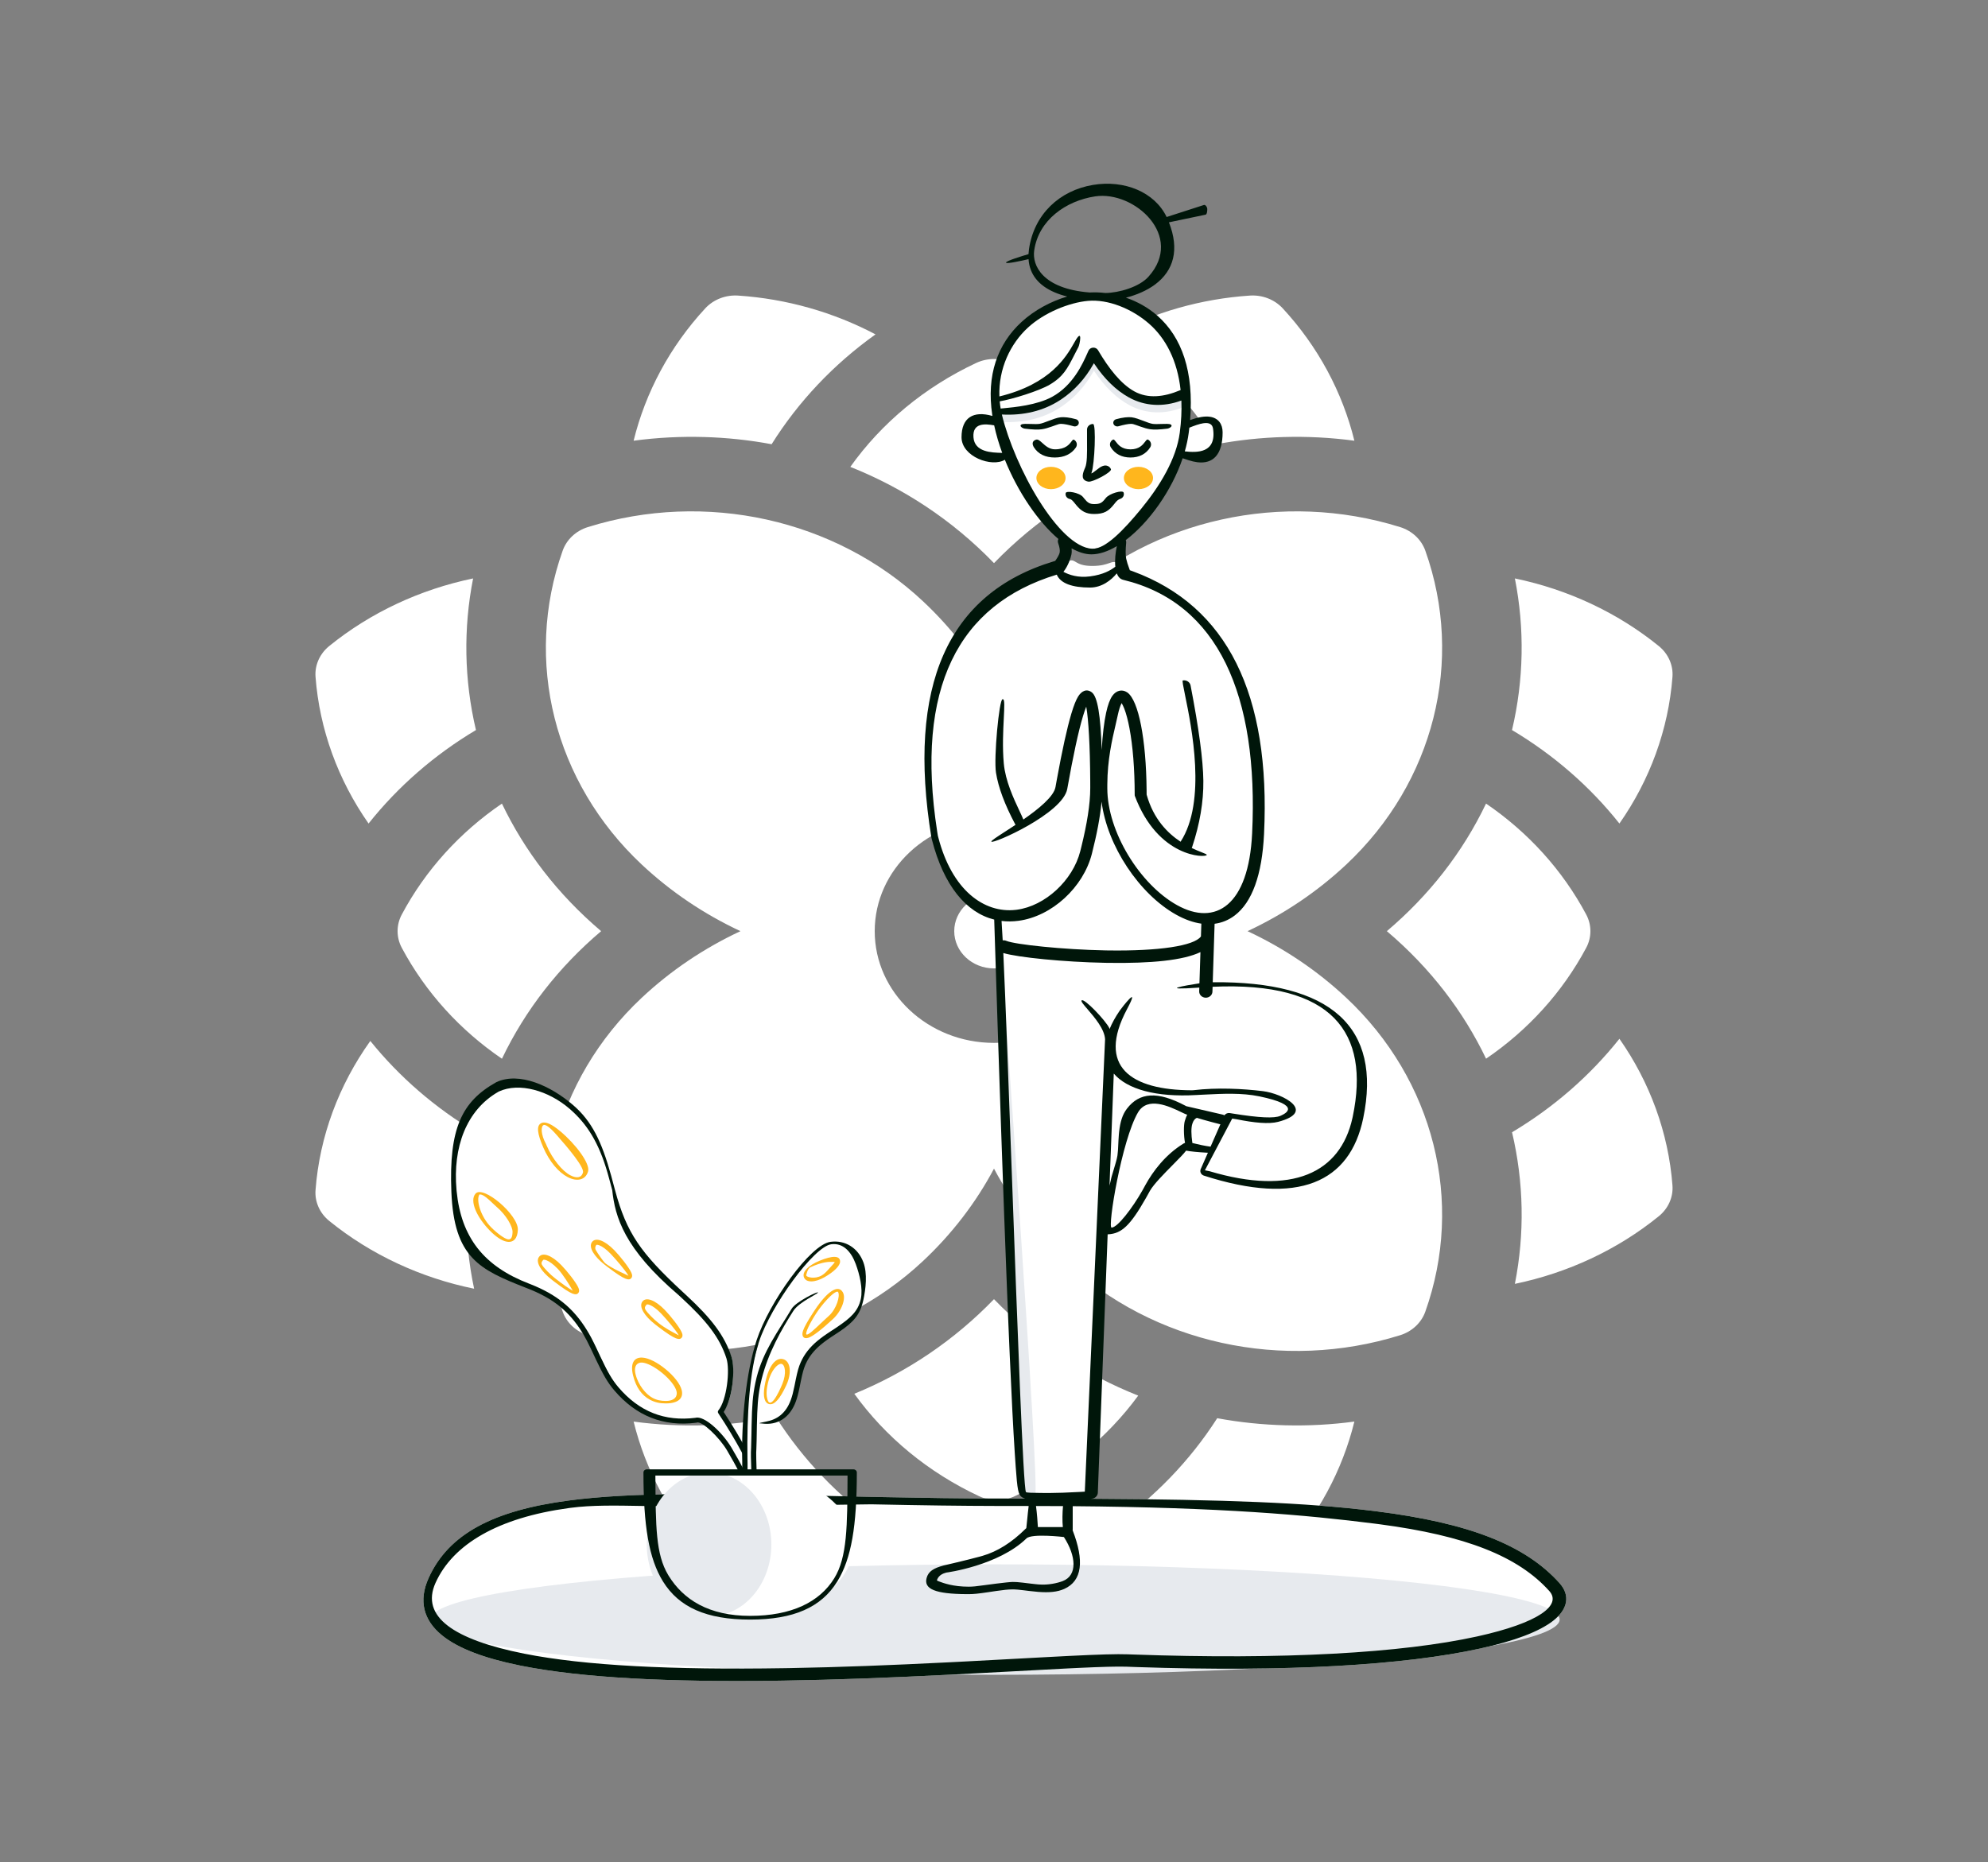 <svg width="460" height="431" viewBox="0 0 460 431" fill="none" xmlns="http://www.w3.org/2000/svg">
<rect x="0" y="0" width="460" height="431" fill="#808080" stroke="none"/>
<path fill-rule="evenodd" clip-rule="evenodd" d="M202.583 77.384C192.85 84.337 184.699 92.975 178.547 102.807C168.468 100.922 157.607 100.521 146.611 101.997C149.371 90.762 155.026 80.188 163.195 71.356C165.096 69.31 167.912 68.212 170.801 68.408C182.043 69.155 192.899 72.275 202.583 77.384ZM229.999 130.328C239.737 120.246 251.131 112.87 263.248 108.054C256.035 97.922 246.063 89.596 234.115 83.998C231.527 82.786 228.472 82.786 225.884 83.998C213.936 89.596 203.963 97.922 196.751 108.054C208.869 112.87 220.262 120.247 229.999 130.328ZM288.665 215.499C297.067 211.574 304.777 206.391 311.499 200.092C331.782 181.083 338.885 152.964 329.801 127.437C328.887 124.869 326.728 122.846 323.987 121.99C296.767 113.49 266.75 120.116 246.443 139.138C239.721 145.436 234.182 152.659 229.999 160.538C225.816 152.659 220.278 145.436 213.556 139.138C193.267 120.133 163.256 113.479 136.012 121.99C133.264 122.846 131.112 124.869 130.198 127.437C121.127 152.941 128.198 181.065 148.5 200.092C155.216 206.385 162.931 211.574 171.334 215.499C162.931 219.424 155.222 224.608 148.5 230.906C128.217 249.916 121.114 278.035 130.198 303.561C131.112 306.13 133.271 308.153 136.012 309.009C163.232 317.508 193.249 310.882 213.556 291.861C220.278 285.563 225.816 278.339 229.999 270.46C234.182 278.339 239.721 285.563 246.443 291.861C266.842 310.974 296.89 317.474 323.987 309.009C326.734 308.153 328.887 306.13 329.801 303.561C338.872 278.057 331.801 249.933 311.499 230.906C304.783 224.614 297.067 219.424 288.665 215.499ZM367.03 219.355C361.523 229.676 353.543 238.417 343.859 245.02C338.655 234.146 331.039 224.096 320.902 215.499C330.627 207.253 338.43 197.324 343.853 185.973C353.537 192.576 361.523 201.322 367.03 211.643C368.325 214.068 368.325 216.93 367.03 219.355ZM116.146 245.026C121.569 233.674 129.372 223.746 139.097 215.499C128.96 206.903 121.344 196.851 116.14 185.979C106.456 192.582 98.476 201.322 92.969 211.643C91.674 214.068 91.674 216.93 92.969 219.355C98.476 229.676 106.462 238.423 116.146 245.026ZM263.371 322.991C256.201 332.772 246.437 340.817 234.79 346.276C232.264 347.454 229.232 347.52 226.565 346.276C214.752 340.742 204.871 332.542 197.677 322.565C209.868 317.578 220.816 310.178 229.999 300.671C239.753 310.768 251.183 318.159 263.371 322.991ZM383.842 281.465C374.255 289.252 362.743 294.596 350.526 297.131C352.813 285.545 352.605 273.627 349.869 262.042C359.45 256.329 367.877 249.008 374.715 240.405C381.763 250.473 386.062 262.168 386.988 274.339C387.197 277.046 386.025 279.684 383.842 281.465ZM296.804 359.643C304.979 350.81 310.628 340.231 313.388 328.996C302.903 330.417 292.031 330.142 281.648 328.22C275.368 338.035 267.082 346.627 257.213 353.511C266.947 358.683 277.882 361.838 289.198 362.591C289.419 362.608 289.634 362.614 289.855 362.614C292.51 362.614 295.05 361.539 296.804 359.643ZM170.801 362.591C182.423 361.815 193.635 358.511 203.559 353.097C193.868 346.236 185.735 337.714 179.559 328.002C168.868 330.103 157.595 330.49 146.611 329.002C149.371 340.236 155.026 350.81 163.195 359.643C164.949 361.539 167.489 362.614 170.144 362.614C170.365 362.614 170.58 362.608 170.801 362.591ZM313.388 101.997C302.392 100.521 291.532 100.922 281.452 102.807C275.3 92.975 267.149 84.337 257.415 77.384C267.1 72.275 277.956 69.155 289.198 68.408C292.087 68.212 294.902 69.31 296.804 71.356C304.973 80.188 310.628 90.762 313.388 101.997ZM76.157 282.54C85.805 290.378 97.397 295.74 109.706 298.251C107.173 286.315 107.308 273.995 110.136 262.042C100.739 256.444 92.453 249.301 85.688 240.911C78.402 251.106 73.949 263.013 73.011 275.414C72.802 278.121 73.974 280.758 76.157 282.54ZM386.988 156.659C386.062 168.831 381.763 180.525 374.715 190.593C367.877 181.985 359.45 174.669 349.863 168.957C352.599 157.377 352.813 145.453 350.526 133.868C362.743 136.402 374.255 141.747 383.842 149.533C386.025 151.315 387.197 153.952 386.988 156.659ZM85.283 190.593C92.122 181.99 100.549 174.669 110.13 168.957C107.394 157.372 107.192 145.447 109.473 133.868C97.256 136.402 85.743 141.747 76.157 149.533C73.974 151.315 72.802 153.952 73.011 156.659C73.937 168.831 78.236 180.525 85.283 190.593ZM202.399 215.499C202.399 201.242 214.783 189.639 229.999 189.639C245.216 189.639 257.599 201.242 257.599 215.499C257.599 229.757 245.216 241.359 229.999 241.359C214.783 241.359 202.399 229.757 202.399 215.499ZM220.799 215.499C220.799 220.258 224.921 224.119 229.999 224.119C235.078 224.119 239.199 220.258 239.199 215.499C239.199 210.741 235.078 206.879 229.999 206.879C224.921 206.879 220.799 210.741 220.799 215.499Z" fill="white"/>
<path d="M158.426 345.763C147.503 345.845 138.917 346.3 131.647 347.26C114.169 349.568 103.777 354.99 99.174 365.217C96.824 370.438 97.956 374.95 102.271 378.464C105.975 381.481 112.003 383.762 120.206 385.432L120.664 385.525C134.699 388.316 154.626 389.326 179.895 388.971L181.449 388.947C193.32 388.756 205.492 388.299 220.143 387.561L234.73 386.786C239.855 386.509 245.134 386.225 247.014 386.131L249.556 386.008C254.956 385.756 258.436 385.663 260.584 385.725L262.993 385.811C297.816 387.006 324.992 385.374 342.475 381.528C350.451 379.773 356.157 377.598 359.348 375.122C362.803 372.441 363.4 369.214 360.838 366.364C352.845 357.473 339.727 352.45 318.533 349.772L317.438 349.637C299.829 347.496 277.928 346.838 236.307 346.812L230.318 346.807C222.22 346.785 214.466 346.681 204.174 346.475L178.856 345.935C171.279 345.787 167.017 345.741 162.268 345.748L158.426 345.763Z" fill="white"/>
<ellipse cx="230.193" cy="374.821" rx="130.687" ry="12.781" fill="#E7EAEE"/>
<path fill-rule="evenodd" clip-rule="evenodd" d="M256.998 284.071C259.37 284.463 260.995 282.292 264.668 275.05L264.939 274.525L265.206 274.025C269.585 265.957 274.648 263.386 280.397 266.31L282.704 259.931L281.929 259.597L281.184 259.282C269.25 254.287 262.804 253.983 261.847 258.371L261.753 258.851L261.674 259.237C260.972 262.583 259.26 269.027 258.021 274.512L257.812 275.448C256.778 280.149 256.173 283.935 256.998 284.071Z" fill="white"/>
<path fill-rule="evenodd" clip-rule="evenodd" d="M231.584 219.375C231.584 219.375 249.03 221.541 257.854 221.166C266.678 220.791 279.583 217.334 279.583 217.334L279.276 227.773C279.276 227.773 320.44 226.995 314.224 258.59C310.13 279.4 278.802 270.843 278.802 270.843L284.793 258.59C284.793 258.59 303.584 259.864 296.742 254.507C295.472 253.513 287.357 252.142 276.679 252.41C267.507 252.64 259.539 250.065 258.71 247.753C255.602 239.087 260.115 234.528 260.115 234.528C260.115 234.528 255.75 236.519 256.578 241.359C257.406 246.2 251.305 345.308 251.305 345.308C251.305 345.308 245.786 346.225 243.01 346.225C240.234 346.225 236.413 345.308 236.413 345.308L231.584 219.375Z" fill="white"/>
<path fill-rule="evenodd" clip-rule="evenodd" d="M231.584 219.375C231.584 219.375 240.787 346.126 239.505 345.927C238.539 345.777 236.413 345.308 236.413 345.308L231.584 219.375Z" fill="#E7EAEE"/>
<path fill-rule="evenodd" clip-rule="evenodd" d="M239.162 347.261C239.767 352.248 238.636 354.247 238.786 354.247C241.252 354.247 242.725 354.201 246.68 353.913C246.68 353.913 246.459 351.764 246.459 350.754C246.459 349.547 246.68 347.261 246.68 347.261H239.162Z" fill="white"/>
<path d="M233.066 104.041C233.066 104.041 223.866 107.278 223.866 101.185C223.866 95.092 230.964 98.129 230.964 98.129" fill="white"/>
<path d="M273.546 104.677C275.477 105.079 281.52 108.61 281.52 100.062C281.52 95.982 274.62 98.929 274.62 98.929" fill="white"/>
<path d="M251.591 69.027C243.99 69.718 228.061 76.489 230.961 95.837C233.21 110.835 245.182 127.001 252.539 127.001C259.763 127.001 271.924 113.392 273.69 99.993C277.296 72.629 259.191 68.336 251.591 69.027Z" fill="white"/>
<path fill-rule="evenodd" clip-rule="evenodd" d="M251.872 82.872C252.277 81.993 253.582 81.935 254.074 82.773C256.582 87.049 259.391 90.028 262.483 91.734C265.604 93.456 269.287 93.626 273.044 92.047C273.662 91.787 274.388 92.046 274.665 92.626C274.943 93.205 274.666 93.885 274.048 94.145C269.57 96.026 265.049 95.817 261.238 93.714C258.267 92.075 255.592 89.471 253.2 85.914L253.112 85.782L253.034 85.926C251.102 89.362 248.61 92.106 245.559 94.144L245.252 94.346C241.411 96.823 236.902 97.924 231.77 97.653C231.094 97.617 230.577 97.075 230.615 96.441C230.653 95.807 231.232 95.322 231.909 95.358C236.512 95.601 240.481 94.632 243.861 92.452C247.273 90.252 249.943 87.067 251.872 82.872Z" fill="#E7EAEE"/>
<path fill-rule="evenodd" clip-rule="evenodd" d="M291.105 192.958C290.365 206.002 285.164 211.536 278.664 212.331C277.801 212.436 279.009 217.085 278.258 217.694C273.973 221.166 266.421 221.316 254.579 221.417C243.859 221.508 236.946 220.697 232.141 218.852C231.774 218.711 232.105 212.86 231.725 212.829C225.706 212.331 218.772 207.326 217.088 193.715C211.384 147.631 228.54 138.724 244.868 131.382C245.754 130.984 246.235 130.29 247.115 129.895C248.972 129.063 248.488 130.978 252.707 130.978C256.926 130.978 256.926 129.477 258.826 130.328C259.535 130.645 259.652 132.628 260.358 132.977C277.068 141.238 293.15 156.91 291.105 192.958Z" fill="white"/>
<path fill-rule="evenodd" clip-rule="evenodd" d="M260.358 132.977C282.424 140.459 292.672 160.452 291.105 192.958C289.225 231.932 241.983 197.042 257.732 163.467C261.484 155.468 266.414 189.336 266.468 189.479C267.724 192.809 271.562 195.392 275.442 196.773C275.442 196.773 277.179 173.299 274.16 162.231C271.32 151.82 260.358 132.977 260.358 132.977Z" fill="white"/>
<path fill-rule="evenodd" clip-rule="evenodd" d="M246.15 125.277C246.15 125.277 246.769 127.019 246.554 128.095C246.339 129.172 245.022 130.913 245.022 130.913C245.022 130.913 208.392 141.382 216.875 193.63C226.311 231.521 259.392 206.879 253.652 176.666C253.414 154.231 247.993 161.827 243.921 186.549C242.925 192.597 230.683 194.314 230.683 194.314" fill="white"/>
<ellipse cx="263.427" cy="110.623" rx="3.373" ry="2.586" fill="#FFB61D"/>
<ellipse cx="243.186" cy="110.623" rx="3.373" ry="2.586" fill="#FFB61D"/>
<path d="M246.589 114.111C246.735 113.491 249.755 113.978 250.604 115.036L250.867 115.364C251.658 116.347 252.141 116.657 253.162 116.657C254.466 116.657 254.911 116.438 255.652 115.528L255.85 115.278C256.712 114.173 259.75 113.371 259.98 113.968C260.211 114.565 259.881 115.223 259.244 115.439C258.767 115.601 258.495 115.814 258.029 116.385L257.81 116.661C256.537 118.295 255.478 118.956 253.162 118.956C251.281 118.956 250.191 118.296 249.029 116.896L248.644 116.418L248.47 116.206C248.087 115.751 247.853 115.567 247.581 115.495L247.522 115.481C246.861 115.344 246.443 114.731 246.589 114.111Z" fill="#00160A"/>
<path d="M248.972 97.022C247.511 96.603 246.178 96.483 245.408 96.571C244.578 96.665 243.53 97.066 242.563 97.436C241.789 97.731 241.066 98.007 240.55 98.091C240.037 98.173 239.268 98.146 238.518 98.12C237.571 98.087 236.655 98.055 236.328 98.246C235.742 98.589 236.616 99.142 237.128 99.205C238.895 99.424 240.182 99.476 241.035 99.349C241.791 99.235 242.474 99.039 243.402 98.706L244.371 98.36C245.014 98.136 245.18 98.1 245.408 98.095L245.567 98.095C246.216 98.11 247.172 98.293 248.412 98.648C248.904 98.789 249.429 98.539 249.583 98.091C249.738 97.642 249.464 97.163 248.972 97.022Z" fill="#00160A"/>
<path d="M252.588 109.356C253.28 107.462 253.681 98.132 252.919 98.124C252.157 98.117 251.533 98.69 251.525 99.404C251.514 100.408 251.521 101.371 251.527 102.274C251.546 104.984 251.561 107.152 251.078 108.26L250.974 108.489C250.35 109.942 250.175 111.178 251.844 111.467C252.841 111.639 257.317 109.261 257.059 108.589C256.802 107.917 256.011 107.568 255.294 107.809L255.106 107.872C254.68 108.012 254.123 108.449 253.622 108.842C253.176 109.191 252.775 109.506 252.548 109.548L252.512 109.554L252.588 109.356Z" fill="#00160A"/>
<path d="M258.254 97.022C259.716 96.603 261.048 96.483 261.819 96.571C262.648 96.665 263.696 97.066 264.664 97.436C265.438 97.731 266.16 98.007 266.676 98.091C267.189 98.173 267.958 98.146 268.708 98.12C269.656 98.087 270.572 98.055 270.899 98.246C271.484 98.589 270.61 99.142 270.099 99.205C268.331 99.424 267.044 99.476 266.192 99.349C265.435 99.235 264.752 99.039 263.824 98.706L262.856 98.36C262.212 98.136 262.046 98.1 261.819 98.095L261.659 98.095C261.011 98.11 260.054 98.293 258.815 98.648C258.322 98.789 257.798 98.539 257.643 98.091C257.488 97.642 257.762 97.163 258.254 97.022Z" fill="#00160A"/>
<path d="M266.151 103.519C266.536 102.903 266.315 102.111 265.658 101.75C265.426 101.622 265.242 101.864 264.963 102.231C264.451 102.903 263.62 103.996 261.587 103.996C259.538 103.996 258.697 102.893 258.186 102.222C257.913 101.865 257.734 101.63 257.516 101.75C256.858 102.111 256.637 102.903 257.023 103.519C257.995 105.074 259.578 105.882 261.587 105.882C263.596 105.882 265.178 105.074 266.151 103.519Z" fill="#00160A"/>
<path d="M248.534 101.778C249.174 102.165 249.359 102.965 248.947 103.566C247.89 105.102 246.202 105.882 244.055 105.882C241.892 105.882 240.221 105.088 239.237 103.521C238.85 102.905 238.702 102.075 239.727 101.751C240.175 101.609 240.629 102.019 241.19 102.525C241.912 103.177 242.813 103.989 244.106 103.989C246.554 103.989 247.421 102.84 247.916 102.184C248.165 101.854 248.319 101.649 248.534 101.778Z" fill="#00160A"/>
<path fill-rule="evenodd" clip-rule="evenodd" d="M252.905 42.796C245.173 44.088 239.25 49.577 238.093 57.687C238.038 58.072 238.002 58.448 237.984 58.815C236.644 59.209 232.675 60.409 232.784 60.784C232.885 61.133 236.406 60.349 237.993 59.976C238.222 63.532 240.366 66.081 243.979 67.64C244.898 68.037 245.886 68.363 246.936 68.626C243.203 69.728 239.387 71.743 236.373 74.512C230.803 79.629 228.221 86.846 229.595 96.017C229.608 96.1 229.621 96.182 229.634 96.265C225.19 94.983 222.487 96.684 222.487 101.185C222.487 105.7 229.533 108.237 232.513 106.401C235.517 113.855 240.195 120.745 244.898 124.734C244.755 125.022 244.725 125.361 244.841 125.686C245.186 126.657 245.291 127.39 245.198 127.857L245.178 127.942C245.072 128.354 244.766 128.941 244.254 129.674L244.156 129.812L243.869 129.897C219.244 137.306 209.821 158.779 215.511 193.824L215.531 193.924L215.636 194.337C218.381 204.994 223.578 211.211 230.051 212.822C230.051 212.852 230.051 212.881 230.051 212.91C231.183 248.805 232.172 277.405 233.018 298.712L233.326 306.278L233.632 313.45C234.065 323.306 234.454 330.885 234.799 336.187L235.02 339.441C235.398 344.765 235.619 345.937 236.43 346.475L236.509 346.524L236.57 346.558C236.744 346.653 236.959 346.738 237.216 346.813C236.914 346.812 236.611 346.812 236.307 346.812L230.318 346.807C222.22 346.785 214.466 346.681 204.174 346.475L178.856 345.935C171.279 345.787 167.017 345.741 162.268 345.747L158.426 345.763C147.503 345.844 138.917 346.3 131.647 347.26C114.169 349.568 103.777 354.99 99.174 365.217C96.824 370.438 97.956 374.95 102.271 378.464C105.975 381.481 112.003 383.762 120.206 385.432L120.664 385.525C134.699 388.316 154.626 389.326 179.895 388.971L181.449 388.947C193.32 388.756 205.492 388.299 220.143 387.561L234.73 386.786C239.855 386.509 245.134 386.225 247.014 386.131L249.556 386.008C254.956 385.756 258.436 385.663 260.584 385.725L262.993 385.811C297.816 387.006 324.992 385.374 342.475 381.528C350.451 379.773 356.157 377.598 359.348 375.122C362.803 372.441 363.4 369.214 360.838 366.364C352.845 357.473 339.727 352.45 318.533 349.772L317.438 349.637C302.255 347.791 283.88 347.047 252.423 346.861L252.596 346.85C253.378 346.801 253.994 346.206 254.024 345.472L256.3 285.659C256.364 285.66 256.43 285.658 256.499 285.654C259.472 285.462 261.485 283.74 265.154 277.264L265.59 276.485L266.089 275.58C266.984 274.032 269.359 271.629 271.395 269.569L271.396 269.568C272.732 268.216 273.922 267.012 274.451 266.295C275.548 266.496 277.142 266.654 279.232 266.769L279.493 266.782L277.835 270.556L277.803 270.637C277.596 271.228 277.931 271.875 278.57 272.081C300.456 279.134 312.355 273.629 315.428 258.809C319.811 237.672 307.949 227.052 280.613 227.323L281.045 213.793C282.725 213.57 284.297 212.937 285.707 211.864C289.698 208.83 292.025 202.541 292.484 193.017C294.045 160.662 283.966 140.291 262.177 132.238L261.436 131.971L261.366 131.788C260.983 130.771 260.726 129.947 260.595 129.327L260.567 129.188C260.43 128.461 260.43 127.245 260.583 125.582C260.602 125.375 260.568 125.175 260.491 124.994C265.859 120.925 271.097 113.615 273.654 106.055L273.719 106.075C273.745 106.084 273.773 106.093 273.802 106.103L274.979 106.495C275.752 106.739 276.399 106.895 277.061 106.977C280.691 107.424 282.9 105.207 282.9 100.062C282.9 98.117 281.901 96.772 280.033 96.465C278.812 96.265 277.278 96.53 275.373 97.225C276.282 86.043 273.486 78.044 267.787 73.045C265.639 71.162 263.127 69.782 260.518 68.891C262.943 68.283 265.373 67.255 267.262 65.847C271.595 62.618 272.962 57.761 270.476 51.454L278.928 49.687L278.995 49.665C279.279 49.555 279.35 48.895 279.35 48.403C279.35 47.91 278.919 47.345 278.593 47.432L269.946 50.222C267.165 44.437 260.156 41.584 252.905 42.796ZM239.716 348.54L240.131 348.54C242.122 348.544 244.067 348.551 245.966 348.563C245.82 350.125 245.785 352.027 245.93 353.42H240.154C240.098 352.306 239.949 350.245 239.716 348.54ZM238.023 348.539C237.891 349.524 237.784 350.636 237.687 351.635C237.612 352.421 237.543 353.136 237.474 353.666C237.426 353.701 237.381 353.74 237.339 353.781C234.11 356.995 230.77 359.087 227.318 360.079L226.756 360.237C223.804 361.045 218.276 362.32 218.385 362.291C215.977 362.934 214.81 363.676 214.4 365.224C213.725 367.772 216.478 368.891 223.617 368.935L224.161 368.936C225.333 368.934 226.367 368.823 228.646 368.485L230.418 368.22C232.206 367.96 233.263 367.848 234.232 367.839L234.651 367.842C235.16 367.854 235.685 367.904 236.833 368.041L238.236 368.212C239.048 368.309 239.622 368.369 240.228 368.416C242.738 368.61 244.655 368.447 246.26 367.726C250.416 365.858 250.921 361.211 248.202 354.178C248.198 354.169 248.195 354.161 248.192 354.153C248.206 354.075 248.213 353.994 248.213 353.912V348.58C282.907 348.866 302.236 350.613 318.123 352.62L319.344 352.778C339.131 355.403 351.238 360.146 358.492 368.215C361.421 371.472 356.138 375.571 341.774 378.731C324.419 382.548 297.124 384.158 262.039 382.902L260.973 382.863C258.462 382.769 254.237 382.896 247.236 383.243L240.798 383.581C238.349 383.713 235.529 383.865 232.863 384.009C228.879 384.224 225.238 384.421 223.689 384.502L219.981 384.692C205.972 385.397 194.241 385.845 182.877 386.049L181.397 386.074C155.604 386.49 135.339 385.506 121.301 382.714C105.003 379.472 97.251 374.158 100.773 366.334C104.834 357.31 115.366 351.237 131.582 349.022L132.075 348.956C136.922 348.316 142.394 348.416 148.803 348.533C151.993 348.592 155.414 348.654 159.107 348.632L162.271 348.621C167.407 348.614 201.641 348.148 201.641 348.148C213.626 348.397 222.157 348.515 231.267 348.533L238.023 348.539ZM258.426 126.393C256.388 127.606 254.379 128.294 252.54 128.294C251.096 128.294 249.546 127.799 247.957 126.903C248.013 127.418 247.998 127.894 247.911 128.334C247.723 129.272 247.131 130.935 246.148 132.235C246.121 132.271 246.092 132.306 246.061 132.339C247.378 133.038 249.414 133.764 252.225 133.395C255.321 132.988 257.033 131.957 258.072 131.156C257.911 129.616 258.118 127.791 258.426 126.393ZM258.411 132.697C257.125 134.272 254.959 135.981 252.225 135.981C248.106 135.981 245.4 135.023 244.521 132.991C221.739 139.922 211.7 159.203 216.85 192.412L217.004 193.383L217.088 193.715C220.248 206.011 227.703 211.413 235.044 210.57L235.269 210.543C241.841 209.677 248.247 203.749 249.962 196.994L250.216 195.977C251.496 190.762 252.272 186.153 252.272 182.365L252.268 180.792C252.226 172.54 251.848 166.431 251.375 163.737L251.341 163.554L251.289 163.687C251.088 164.194 250.874 164.816 250.649 165.549L250.581 165.772C249.546 169.213 248.331 174.806 246.95 182.577C245.935 188.288 229.632 195.457 229.388 194.781C229.312 194.57 230.648 193.708 232.546 192.482L232.548 192.481L232.556 192.476C233.296 191.999 234.12 191.467 234.98 190.896C234.95 190.843 234.919 190.787 234.887 190.728C232.485 186.213 231.006 182.252 230.459 178.828C229.918 175.444 231.18 161.824 231.981 161.827L232.082 161.831C232.486 161.857 232.397 163.622 232.266 166.239C232.122 169.09 231.927 172.953 232.265 176.679C232.631 180.725 234.546 184.8 235.875 187.631C236.243 188.412 236.565 189.099 236.798 189.664C240.312 187.221 243.834 184.363 244.227 182.152L244.541 180.411C245.783 173.593 246.891 168.563 247.864 165.274L247.925 165.07C248.458 163.298 248.956 162.032 249.447 161.227C250.219 159.961 251.388 159.303 252.617 160.218C253.982 161.236 254.665 165.612 254.916 173.59C255.125 170.016 255.472 167.124 255.942 164.957C256.335 163.147 256.814 161.837 257.411 161.008C258.259 159.832 259.585 159.431 260.791 160.221L260.872 160.276C263.461 162.134 265.207 171.145 265.309 182.863L265.314 183.843L265.339 183.98C266.921 189.581 270.199 192.846 273.173 194.802C279.242 185.483 275.709 168.221 274.211 160.898C273.779 158.788 273.516 157.503 273.701 157.472C274.534 157.331 275.332 157.849 275.483 158.63C277.401 168.566 278.388 175.912 278.441 180.704C278.495 185.553 277.629 190.663 275.847 196.032C275.822 196.11 275.789 196.184 275.751 196.254C276.659 196.691 277.455 197.007 278.056 197.245C278.832 197.552 279.282 197.731 279.224 197.873C278.952 198.54 267.952 198.54 262.572 184.163C262.553 184.113 262.554 184.041 262.554 183.976L262.554 183.954C262.554 177.957 262.116 172.609 261.346 168.53C260.995 166.672 260.585 165.137 260.148 164.01L260.089 163.862C259.894 163.38 259.702 163.001 259.537 162.739L259.531 162.728L259.497 162.791C259.208 163.349 258.912 164.254 258.647 165.473L258.604 165.676C258.47 166.319 258.303 167.032 258.12 167.812C257.331 171.18 256.245 175.811 256.22 181.582L256.219 182.444C256.219 192.512 263.772 204.702 272.359 209.479C281.281 214.442 288.924 209.563 289.727 192.9C291.27 160.903 281.841 139.464 259.89 134.192C259.173 134.02 258.701 133.464 258.411 132.697ZM254.886 185.528C254.573 189.101 253.777 193.144 252.647 197.592C250.679 205.345 243.397 212.083 235.653 213.104C234.315 213.28 233.011 213.29 231.748 213.136C231.826 214.191 231.915 215.712 232.013 217.63C232.289 217.594 232.579 217.628 232.852 217.743C234.873 218.594 246.057 219.771 255.773 219.953L256.495 219.965C268.053 220.127 276.33 218.924 277.884 216.714L277.978 213.763C276.107 213.499 274.153 212.802 272.176 211.702C263.628 206.947 256.186 195.769 254.886 185.528ZM225.247 101.185C225.007 97.836 227.902 98.056 230.038 98.438C230.494 100.559 231.127 102.701 231.901 104.812L231.792 104.809C229.419 104.747 225.494 104.645 225.247 101.185ZM275.203 98.98C275.16 99.367 275.112 99.757 275.06 100.151C274.872 101.576 274.563 103.021 274.151 104.463C276.916 104.77 281.546 104.939 280.681 99.185C280.344 96.944 277.262 98.159 275.203 98.98ZM252.127 67.691C253.307 67.625 254.53 67.664 255.767 67.81C258.9 67.774 263.587 66.435 265.735 64.048C274.16 54.685 262.478 44.077 253.405 45.448C246.667 46.466 240.31 50.899 239.298 57.991C238.812 61.398 241.186 66.823 252.127 67.691ZM234.108 271.162C235.389 306.379 236.768 344.293 237.391 345.308C237.496 345.485 239.095 345.499 240.364 345.511L240.365 345.511H240.371C240.704 345.514 241.014 345.516 241.267 345.522L241.95 345.532L242.725 345.532C244.602 345.524 246.97 345.441 249.824 345.285L251.013 345.217L255.702 240.514C255.573 238.132 253.228 235.41 251.652 233.58C250.713 232.491 250.047 231.717 250.282 231.52C250.905 230.998 255.78 236.119 256.679 237.93C256.695 237.991 256.714 238.074 256.736 238.174C257.289 236.815 258.068 235.389 259.082 233.908C259.448 233.373 264.086 227.345 260.777 233.56C253.691 246.869 261.717 252.279 275.727 252.326L275.779 252.327L275.785 252.327C275.901 252.328 275.987 252.328 276.179 252.305C281.634 251.656 287.553 251.956 292.216 252.526C296.8 253.086 304.723 257.268 295.755 259.629C293.612 260.193 290.169 259.852 286.193 259.043L285.116 258.875L278.801 270.843L279.892 271.063C299.028 276.764 310.126 271.444 312.934 258.769L313.02 258.371C317.026 239.053 308.427 227.098 280.58 228.373L280.543 229.508C280.518 230.301 279.811 230.924 278.964 230.9C278.118 230.876 277.452 230.214 277.478 229.421L277.506 228.56C267.755 229.23 274.141 228.083 277.537 227.572L277.768 220.352C273.752 222.266 266.354 222.98 256.519 222.839L255.712 222.826C246.183 222.647 235.521 221.576 232.155 220.561C232.665 231.491 233.37 250.878 234.108 271.159L234.108 271.162ZM282.385 260.202L280.109 265.38C278.532 265.155 277.444 264.894 276.629 264.697C276.358 264.632 276.118 264.575 275.899 264.528C275.602 262.47 275.61 260.977 275.887 260.097C276.128 259.331 276.476 258.899 276.93 258.705C277.908 259.004 279.059 259.33 280.383 259.683L281.38 259.944L282.385 260.202ZM273.825 264.672C273.945 264.598 274.072 264.542 274.203 264.503C273.873 262.847 273.87 260.327 274.147 259.447C274.335 258.848 274.495 258.377 274.71 257.996C274.395 257.895 273.915 257.665 273.325 257.382C270.607 256.078 265.542 253.649 263.311 257.461C259.547 263.893 256.24 284.101 257.202 284.107C258.571 284.115 262.051 279.554 264.342 275.504L264.443 275.323L265.034 274.246C266.831 270.979 269.704 267.205 273.825 264.672ZM284.569 257.603C284.079 257.522 283.593 257.727 283.329 258.107C283.224 258.048 283.108 258.002 282.983 257.973L274.49 256.008L274.303 255.908C267.846 252.488 263.67 252.778 260.756 256.588C259.723 257.939 259.205 259.637 258.956 261.89L258.927 262.175L258.891 262.564C258.858 262.954 258.831 263.358 258.805 263.856L258.701 265.934L258.682 266.249C258.65 266.738 258.617 267.057 258.571 267.357L258.542 267.535L258.447 268.018L258.39 268.267C258.357 268.401 258.317 268.555 258.265 268.746L258.114 269.284L257.193 272.399C257.029 273.11 256.874 273.779 256.728 274.407L257.715 248.463C260.818 252.071 267.41 253.972 276.829 253.423L277.605 253.382C277.97 253.365 278.338 253.346 278.709 253.328L278.72 253.327L278.788 253.324L278.802 253.323C282.904 253.116 287.355 252.892 291.388 253.731C301.445 255.824 297.331 257.748 296.446 258.162L296.393 258.187L296.366 258.2L296.25 258.251C294.834 258.841 291.51 258.722 285.23 257.711L284.569 257.603ZM218.723 364.019L219.058 363.927C218.896 363.973 231.025 362.363 237.517 356.036C238.742 354.842 246.178 355.719 246.178 355.719L246.185 355.736C248.984 360.079 249.388 364.594 245.877 365.925C244.637 366.395 242.543 366.863 240.43 366.7L240.123 366.675L239.689 366.634C239.392 366.604 239.071 366.569 238.696 366.524L236.607 366.272C235.507 366.146 235.022 366.115 234.358 366.115C233.198 366.115 227.621 366.883 227.621 366.883C225.919 367.127 225.053 367.211 224.157 367.212C220.573 367.217 218.315 366.391 217.204 365.968L217.099 365.925C216.999 365.883 216.918 365.842 216.855 365.803L216.787 365.757L216.781 365.777C216.91 365.291 217.344 364.412 218.723 364.019ZM272.984 100.151C273.335 97.492 273.45 95.005 273.358 92.694C269.108 94.275 264.854 93.985 261.238 91.99C258.268 90.351 255.592 87.747 253.201 84.19L253.113 84.059L253.034 84.202C251.102 87.638 248.61 90.382 245.559 92.421L245.252 92.622C241.423 95.091 236.931 96.193 231.82 95.932L231.84 96.017C234.755 108.037 244.885 126.557 252.707 127.001C255.7 127.171 260.042 122.643 264.068 117.734C268.415 112.433 272.186 106.208 272.984 100.151ZM265.9 74.933C269.728 78.29 272.431 83.419 273.179 90.275C273.134 90.289 273.089 90.305 273.045 90.323C269.288 91.902 265.605 92.306 262.483 90.584C259.392 88.879 256.582 85.325 254.074 81.049C253.583 80.211 252.277 80.269 251.873 81.148C251.793 81.322 251.705 81.519 251.609 81.734C250.5 84.218 248.272 89.21 243.439 91.846C239.92 93.764 234.728 94.25 232.164 94.49L232.161 94.49L232.157 94.491C231.929 94.512 231.721 94.532 231.537 94.55C231.442 93.99 231.37 93.435 231.32 92.883C234.249 92.386 240.406 90.486 242.881 89.03C246.02 87.182 246.982 85.296 248.58 82.161C248.873 81.586 249.187 80.97 249.54 80.304C249.845 79.729 250.568 75.897 248.854 78.811C248.75 78.988 248.64 79.181 248.521 79.389L248.521 79.39L248.52 79.391L248.52 79.391C246.737 82.514 243.115 88.857 231.249 91.751C231.018 85.313 233.796 79.544 237.857 75.814C241.65 72.33 247.386 70.026 251.745 69.63C256.33 69.213 261.874 71.402 265.9 74.933Z" fill="#00160A"/>
<path fill-rule="evenodd" clip-rule="evenodd" d="M141.754 275.743C141.019 268.411 137.377 261.152 131.606 256.169C127.403 252.54 121.381 249.501 115.76 252.1C107.114 256.935 104.793 266.858 105.664 275.743C106.745 286.756 112.235 293.546 122.783 297.602C128.726 299.887 132.676 302.901 135.902 308.153C138.483 312.353 139.988 317.613 143.23 321.42C148.078 327.112 154.145 329.642 161.623 328.696C163.105 328.696 167.88 332.862 169.372 335.385C173.269 341.974 176.613 348.931 178.148 356.37C178.596 358.541 178.279 366.663 179.861 368.231C182.753 371.098 181.906 365.577 181.733 363.91C180.296 350.111 175.009 338.354 167.332 326.753C169.69 323.866 170.031 316.521 169.29 314.204C167.332 307.02 143.232 290.505 141.754 275.743Z" fill="white"/>
<path fill-rule="evenodd" clip-rule="evenodd" d="M114.876 250.435L114.833 250.457C106.802 254.949 103.864 261.225 104.441 275.796C105.047 291.105 110.973 293.819 121.613 298.008L121.937 298.134C127.91 300.43 131.677 303.423 134.758 308.44L135.005 308.849C135.543 309.759 136.024 310.687 136.703 312.105L137.917 314.687C139.557 318.152 140.602 319.975 142.138 321.779C147.181 327.699 153.488 330.227 161.092 329.266L161.165 329.253L161.235 329.231C162.413 328.797 166.42 332.615 168.223 335.663C172.602 343.068 175.429 349.526 176.837 356.026L176.933 356.479C177.024 356.919 177.083 357.596 177.153 358.882L177.249 360.787C177.272 361.231 177.293 361.617 177.316 361.982L177.33 362.199C177.559 365.743 177.934 367.766 178.802 368.626C179.962 369.775 181.032 369.992 181.618 368.994C181.952 368.426 182.03 367.509 181.959 366.219L181.93 365.788C181.913 365.568 181.892 365.339 181.867 365.094L181.669 363.284C180.263 350.736 175.688 339.35 167.61 327.011L167.453 326.772L167.553 326.623C169.486 323.632 170.191 316.937 169.264 314.039C167.68 309.088 164.547 305.082 158.846 299.799L157.854 298.882C148.214 289.949 144.981 285.341 142.331 275.508L141.42 272.107L141.397 272.023C139.221 264.163 136.937 259.485 132.618 255.757C127.437 251.282 120.153 247.995 114.876 250.435ZM131.787 256.602C135.749 260.022 138.55 264.344 140.607 271.543L141.049 273.136L141.664 275.448C142.331 281.645 144.394 288.946 156.992 299.7L157.662 300.319C163.433 305.626 166.55 309.557 168.089 314.369C168.964 317.105 168.163 324.04 166.232 326.403C166.077 326.593 166.063 326.852 166.198 327.055C174.413 339.47 179.04 350.848 180.448 363.395L180.62 364.958L180.669 365.432C180.69 365.658 180.707 365.871 180.721 366.076L180.734 366.279C180.793 367.351 180.727 368.127 180.544 368.439L180.535 368.46L180.557 368.466C180.394 368.433 180.094 368.233 179.694 367.836C179.138 367.286 178.779 365.415 178.571 362.379L178.527 361.696L178.367 358.628C178.302 357.464 178.244 356.811 178.151 356.332L178.137 356.261C176.737 349.472 173.834 342.78 169.296 335.106L169.196 334.94C167.074 331.447 162.952 327.536 160.883 328.13L160.87 328.134L160.928 328.127C153.762 329.033 147.877 326.673 143.097 321.062C141.602 319.306 140.577 317.494 138.896 313.917L138.029 312.069C137.114 310.138 136.548 309.051 135.821 307.867C132.659 302.719 128.766 299.577 122.74 297.202L122.403 297.071C111.972 293.059 106.713 286.395 105.662 275.691L105.632 275.371C104.747 265.485 107.914 256.96 115.225 252.728L115.44 252.605L115.419 252.615C120.157 250.425 126.939 252.415 131.787 256.602Z" fill="#00160A"/>
<path fill-rule="evenodd" clip-rule="evenodd" d="M175.727 328.872C179.275 329.382 182.366 327.436 183.557 324.192C184.585 321.388 184.685 318.127 185.854 315.476C186.658 313.65 187.938 312.099 189.503 310.788C193.631 307.33 197.941 306.465 199.172 300.726C200.137 296.227 198.939 287.057 192.237 287.972C187.575 288.611 183.807 294.448 181.636 298.129C178.948 302.684 176.441 307.566 175.029 312.569C172.703 320.812 172.389 329.961 172.36 338.403C172.357 339.42 172.13 351.846 173.681 351.642C175.217 351.44 174.244 338.542 174.375 335.871" fill="white"/>
<path fill-rule="evenodd" clip-rule="evenodd" d="M125.253 259.922C124.071 260.489 124.303 262.316 125.716 265.575C127.132 268.84 129.22 271.299 131.353 272.417C133.535 273.561 135.528 273.09 136.079 271.084C136.575 269.274 133.177 264.746 129.569 261.751C127.691 260.193 126.225 259.455 125.253 259.922ZM128.755 262.612C131.651 265.893 135.221 270.168 134.891 271.372C134.567 272.549 133.502 272.801 131.952 271.989C130.084 271.01 127.835 268.23 126.518 265.19L126.324 264.733C125.118 262.556 125.122 260.591 125.812 260.37C126.47 260.159 127.894 261.637 128.755 262.612ZM186.027 295.616C185.545 294.382 186.993 292.863 189.663 291.768C192.53 290.593 194.396 290.508 194.386 291.971C194.38 292.96 192.957 294.34 190.787 295.582C188.586 296.841 186.531 296.909 186.027 295.616ZM193.142 292.049C193.093 292.043 193.032 292.039 192.957 292.039L192.876 292.041C192.796 292.045 192.698 292.042 192.58 292.039C191.845 292.02 190.332 291.98 187.503 293.294C186.896 293.576 186.508 295.074 186.565 295.221C186.704 295.576 188.512 296.111 190.147 295.176C190.828 294.786 191.426 294.098 191.913 293.539C192.117 293.303 192.302 293.09 192.466 292.932C192.833 292.576 193.056 292.268 193.131 292.081L193.142 292.049ZM188.513 303.223L188.216 303.673C186.92 305.655 186.135 307.06 185.82 307.947C185.399 309.133 185.85 309.971 187.022 309.612C188.09 309.285 190.149 307.664 192.709 305.297C194.78 303.382 195.817 300.472 195.022 299.078C193.942 297.183 191.422 298.84 188.513 303.223ZM193.94 299.045C194.43 299.905 193.574 302.883 191.847 304.479L191.268 305.01C190.817 305.417 190.335 305.874 189.857 306.328L189.857 306.328L189.856 306.328C188.387 307.722 186.956 309.079 186.612 308.842C186.211 308.566 187.515 305.979 188.941 303.83C190.317 301.758 192.119 299.845 193.031 299.246C193.625 298.856 193.837 298.864 193.94 299.045ZM176.89 320.95C176.542 323.117 176.853 324.735 178.021 324.959C179.222 325.189 180.498 323.691 181.92 320.635C183.278 317.717 182.922 314.953 181.146 314.534C179.314 314.102 177.65 316.495 176.927 320.729L176.89 320.95ZM180.847 315.648C181.64 315.835 182.051 317.785 181.025 320.287C180.219 322.252 178.021 326.92 177.44 323.266C177.352 322.71 177.351 321.983 177.49 321.121L177.564 320.686C178.196 317.204 180.035 315.457 180.847 315.648ZM113.346 284.806C110.342 281.736 108.563 277.911 110.041 276.237C111.802 274.243 119.931 281.142 119.825 284.589C119.763 286.6 118.829 287.632 117.281 287.368C116.133 287.172 114.734 286.225 113.346 284.806ZM110.981 276.401L110.939 276.454C110.134 277.547 111.075 281.411 113.636 284.03C114.859 285.28 116.681 286.672 117.5 286.812C118.184 286.929 118.556 286.518 118.598 285.13C118.638 283.855 117.123 281.188 114.906 279.307C114.661 279.098 114.368 278.818 114.05 278.514C113.086 277.592 111.894 276.451 111.113 276.441C110.989 276.44 110.962 276.428 110.981 276.401ZM110.981 276.401L110.986 276.395C110.984 276.397 110.983 276.399 110.981 276.401ZM146.483 318.32C147.168 321.11 148.521 322.927 150.354 323.922C151.596 324.597 152.75 324.796 154.072 324.796C156.908 324.796 158.224 323.612 157.73 321.689C157.36 320.247 155.936 318.456 154.038 316.894C152.147 315.336 150.118 314.28 148.643 314.194C146.628 314.076 145.815 315.601 146.483 318.32ZM148.567 315.341C149.708 315.408 151.523 316.352 153.229 317.757C154.953 319.177 156.238 320.793 156.537 321.958C156.823 323.073 156.186 324.221 154.072 324.221C152.946 324.221 151.988 324.056 150.969 323.503C149.441 322.673 147.677 320.552 147.065 318.062C146.557 315.992 147.548 315.282 148.567 315.341ZM151.602 306.516C149.064 304.539 147.849 302.463 148.58 301.319C149.413 300.018 151.594 300.864 153.804 303.139C155.187 304.562 157.123 307.025 157.694 308.241C157.927 308.737 158.006 309.106 157.828 309.443C157.559 309.953 157.023 309.967 156.396 309.726C155.596 309.419 154.243 308.538 152.244 307.011L151.602 306.516ZM150.346 302.004C150.077 301.9 149.863 301.862 149.724 301.878C149.658 301.885 149.642 301.894 149.632 301.91C149.617 301.935 149.589 301.967 149.555 302.006L149.555 302.006C149.383 302.203 149.052 302.583 149.339 303.073C149.79 303.844 151.229 305.306 152.386 306.207C153.932 307.411 155.553 308.256 156.517 308.758L156.517 308.758C156.698 308.852 156.855 308.934 156.985 309.005L157.067 309.048L156.976 308.888C156.309 307.747 154.18 305.262 153.034 304.055L152.897 303.913C151.934 302.921 151.045 302.275 150.346 302.004ZM124.66 290.975C123.929 292.119 125.144 294.195 127.683 296.172L128.324 296.667C130.323 298.194 131.676 299.075 132.476 299.382C133.103 299.623 133.639 299.609 133.908 299.099C134.086 298.762 134.007 298.393 133.775 297.897C133.203 296.681 131.267 294.218 129.885 292.795C127.675 290.52 125.493 289.674 124.66 290.975ZM125.804 291.534C125.943 291.518 126.157 291.556 126.426 291.66C127.125 291.931 128.014 292.577 128.977 293.569L129.114 293.711C130.26 294.918 131.776 297.403 132.443 298.544L132.533 298.704L132.452 298.661C131.628 298.215 130.302 297.292 128.467 295.863C127.309 294.962 125.87 293.5 125.419 292.729C125.133 292.239 125.463 291.859 125.635 291.662L125.635 291.662C125.669 291.623 125.697 291.591 125.712 291.566C125.723 291.55 125.739 291.541 125.804 291.534ZM139.949 292.724C137.41 290.747 136.195 288.671 136.927 287.527C137.76 286.226 139.941 287.072 142.151 289.347C143.533 290.77 145.47 293.233 146.041 294.449C146.274 294.945 146.353 295.314 146.175 295.651C145.906 296.161 145.37 296.175 144.743 295.934C143.943 295.627 142.59 294.746 140.59 293.219L139.949 292.724ZM138.693 288.212C138.424 288.108 138.21 288.07 138.07 288.086C138.005 288.093 137.989 288.102 137.979 288.118C137.976 288.123 137.973 288.128 137.969 288.133C137.864 288.296 137.553 288.778 137.886 289.347C138.337 290.119 139.656 292.071 140.12 292.415C141.496 293.437 143.224 294.228 144.368 294.753C144.778 294.941 145.114 295.095 145.331 295.213L145.413 295.256L145.323 295.096C144.656 293.955 142.527 291.47 141.38 290.263L141.244 290.121C140.28 289.129 139.392 288.483 138.693 288.212Z" fill="#FFB61D"/>
<path fill-rule="evenodd" clip-rule="evenodd" d="M192.149 287.403C195.534 286.941 198.528 288.776 199.772 292.13C200.75 294.766 200.328 298.252 199.773 300.84C199.062 304.159 197.579 305.933 194.312 308.13L192.35 309.421C191.672 309.874 191.116 310.267 190.584 310.677C190.352 310.855 190.129 311.035 189.912 311.217C188.332 312.54 187.154 314.031 186.421 315.695L186.32 315.929C185.932 316.861 185.686 317.786 185.331 319.511L185.027 321.02C184.719 322.521 184.486 323.425 184.137 324.379C182.795 328.037 179.96 329.974 176.247 329.44C175.912 329.392 174.812 329.47 177.277 329.002C179.742 328.534 181.815 327.172 182.977 324.005C183.304 323.114 183.526 322.249 183.825 320.793L184.13 319.276C184.528 317.341 184.799 316.363 185.287 315.256C186.094 313.425 187.383 311.794 189.094 310.36C189.324 310.167 189.56 309.978 189.804 309.79C190.291 309.414 190.794 309.054 191.381 308.657L191.978 308.26C192.472 307.935 193.226 307.443 193.379 307.342L193.803 307.057C196.692 305.083 198.558 303.531 199.184 300.613C199.697 298.221 198.903 294.943 198 292.508C196.93 289.623 195.045 287.595 192.326 287.966C188.323 288.514 178.385 302.145 175.637 310.489C173.376 317.356 172.802 327.897 172.952 337.361L172.976 338.709L172.972 340.568C172.974 342.075 172.99 343.334 173.032 344.643L173.043 344.972C173.111 346.866 173.227 348.421 173.402 349.541C173.46 349.91 173.523 350.226 173.59 350.483L173.625 350.608L173.644 350.53C173.72 350.185 173.782 349.734 173.83 349.185L173.845 348.999L173.872 348.603C173.947 347.379 173.963 345.813 173.931 343.857L173.902 342.491C173.89 341.989 173.875 341.449 173.856 340.821L173.754 337.21C173.742 336.649 173.743 336.355 173.752 336.081L173.798 335.035C173.832 334.185 173.852 333.302 173.875 331.899L173.91 329.867C174.003 325.22 174.184 322.906 174.775 320.061C174.864 319.631 174.961 319.208 175.067 318.79C176.615 312.684 179.946 308.288 183.169 302.902C184.137 301.285 189.217 298.808 189.263 299.123C189.31 299.437 184.914 301.296 183.579 303.376C180.741 307.799 177.774 313.086 176.261 319.055C176.159 319.458 176.065 319.866 175.979 320.28L175.867 320.839C175.381 323.364 175.221 325.625 175.136 329.9L175.072 333.461C175.056 334.185 175.038 334.762 175.013 335.349L174.976 336.202C174.968 336.517 174.972 336.905 174.993 337.737L175.123 342.247C175.135 342.689 175.144 343.099 175.151 343.508L175.171 344.826C175.229 349.939 174.975 352.053 173.766 352.211C172.819 352.336 172.464 351.473 172.188 349.707C172.016 348.605 171.9 347.129 171.83 345.348L171.817 345.01C171.766 343.566 171.747 342.215 171.746 340.572L171.747 338.417C171.488 328.582 172.69 317.402 175.078 310.151C177.957 301.408 187.505 288.039 192.149 287.403Z" fill="#00160A"/>
<ellipse cx="173.573" cy="357.443" rx="23.92" ry="16.665" fill="white"/>
<ellipse cx="164.07" cy="357.443" rx="14.416" ry="16.665" fill="#E7EAEE"/>
<path fill-rule="evenodd" clip-rule="evenodd" d="M197.493 340.059H149.653C149.23 340.059 148.887 340.381 148.887 340.777C148.887 353.054 150.123 360.698 153.409 366.005C157.113 371.989 163.496 374.826 173.573 374.826C183.65 374.826 190.033 371.989 193.738 366.005C197.024 360.698 198.26 353.054 198.26 340.777C198.26 340.381 197.917 340.059 197.493 340.059ZM151.648 341.496H196.112L196.111 341.661C196.053 353.183 196.059 360.383 193.025 365.284C189.621 370.782 183.143 373.964 173.573 373.964C164.004 373.964 158.139 370.208 154.735 364.709L154.621 364.522C151.709 359.69 151.739 353.228 151.652 342.114L151.648 341.496Z" fill="#00160A"/>
</svg>
